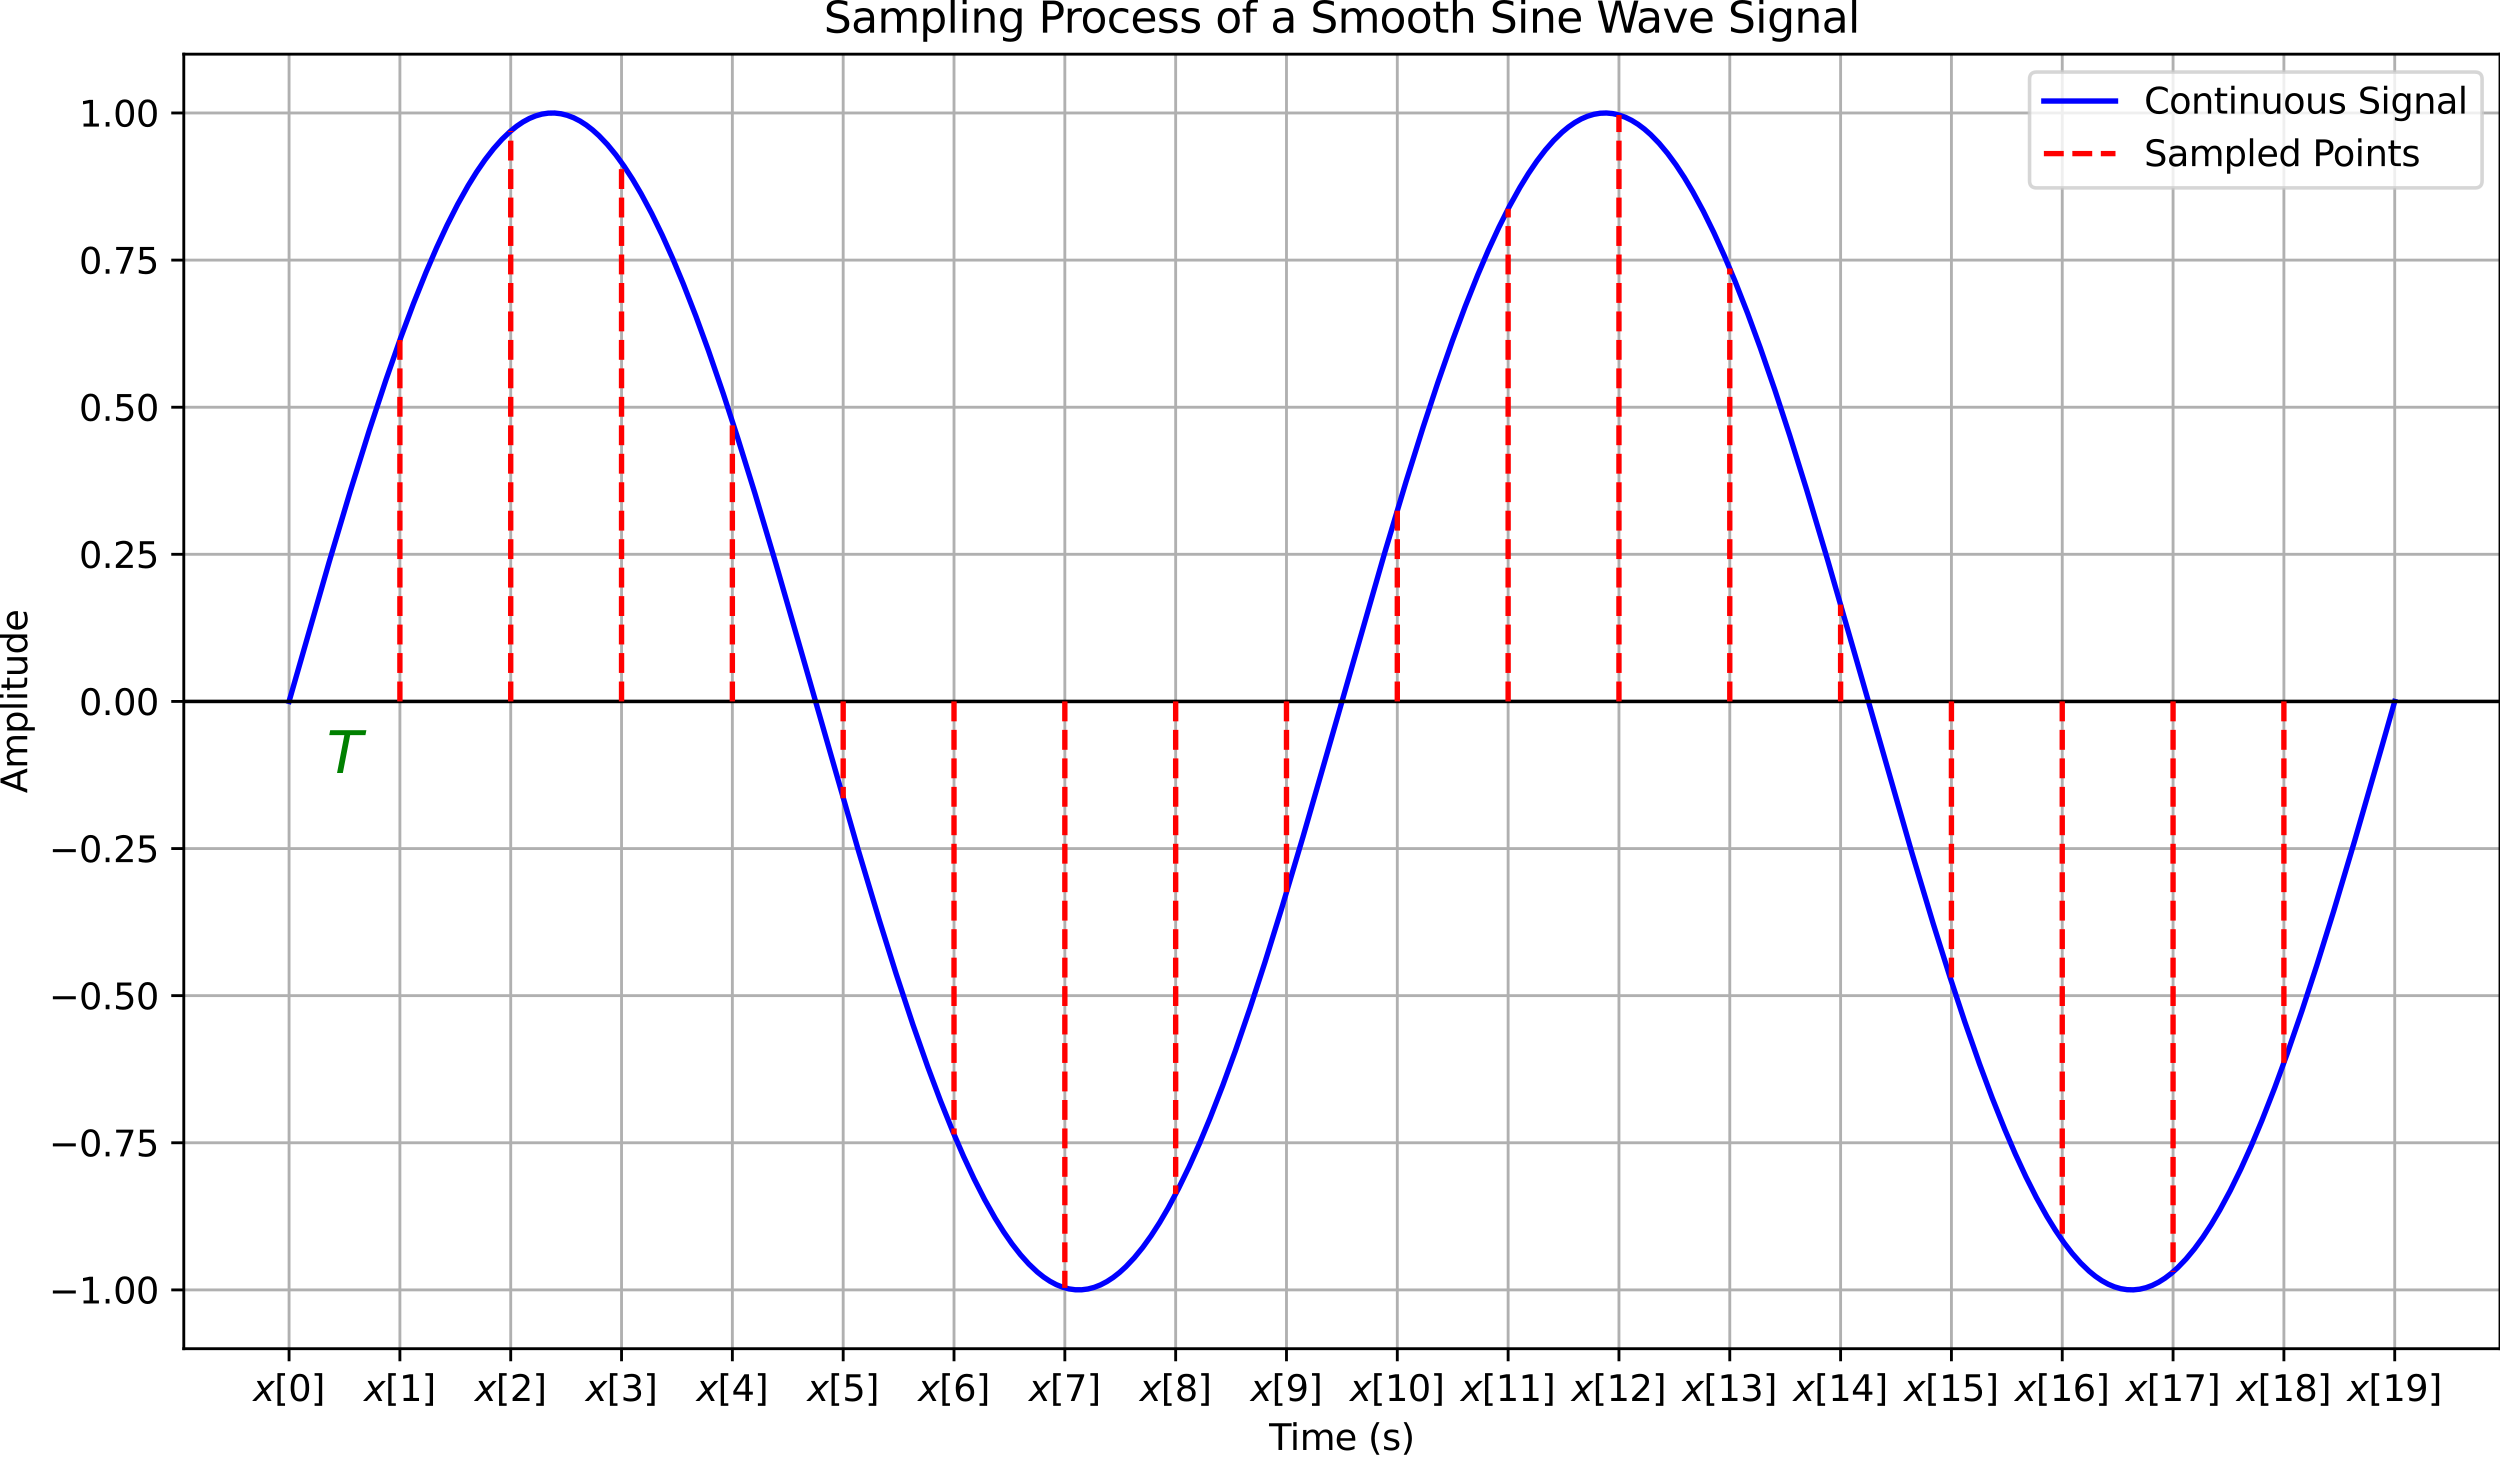 <?xml version="1.0" encoding="utf-8" standalone="no"?>
<!DOCTYPE svg PUBLIC "-//W3C//DTD SVG 1.1//EN"
  "http://www.w3.org/Graphics/SVG/1.1/DTD/svg11.dtd">
<svg xmlns:xlink="http://www.w3.org/1999/xlink" width="698.133pt" height="406.992pt" viewBox="0 0 698.133 406.992" xmlns="http://www.w3.org/2000/svg" version="1.1">
 <defs>
  <style type="text/css">*{stroke-linejoin: round; stroke-linecap: butt}</style>
 </defs>
 <g id="figure_1">
  <g id="patch_1">
   <path d="M 0 406.992 
L 698.133 406.992 
L 698.133 0 
L 0 0 
z
" style="fill: #ffffff"/>
  </g>
  <g id="axes_1">
   <g id="patch_2">
    <path d="M 51.323 376.636 
L 698.133 376.636 
L 698.133 15.118 
L 51.323 15.118 
z
" style="fill: #ffffff"/>
   </g>
   <g id="matplotlib.axis_1">
    <g id="xtick_1">
     <g id="line2d_1">
      <path d="M 80.724 376.636 
L 80.724 15.118 
" clip-path="url(#pa24e058be0)" style="fill: none; stroke: #b0b0b0; stroke-width: 0.8; stroke-linecap: square"/>
     </g>
     <g id="line2d_2">
      <defs>
       <path id="md154606211" d="M 0 0 
L 0 3.5 
" style="stroke: #000000; stroke-width: 0.8"/>
      </defs>
      <g>
       <use xlink:href="#md154606211" x="80.724" y="376.636" style="stroke: #000000; stroke-width: 0.8"/>
      </g>
     </g>
     <g id="text_1">
      <!-- $x[0]$ -->
      <g transform="translate(70.674 391.234) scale(0.1 -0.1)">
       <defs>
        <path id="DejaVuSans-Oblique-78" d="M 3841 3500 
L 2234 1784 
L 3219 0 
L 2559 0 
L 1819 1388 
L 531 0 
L -166 0 
L 1556 1844 
L 641 3500 
L 1300 3500 
L 1972 2234 
L 3144 3500 
L 3841 3500 
z
" transform="scale(0.016)"/>
        <path id="DejaVuSans-5b" d="M 550 4863 
L 1875 4863 
L 1875 4416 
L 1125 4416 
L 1125 -397 
L 1875 -397 
L 1875 -844 
L 550 -844 
L 550 4863 
z
" transform="scale(0.016)"/>
        <path id="DejaVuSans-30" d="M 2034 4250 
Q 1547 4250 1301 3770 
Q 1056 3291 1056 2328 
Q 1056 1369 1301 889 
Q 1547 409 2034 409 
Q 2525 409 2770 889 
Q 3016 1369 3016 2328 
Q 3016 3291 2770 3770 
Q 2525 4250 2034 4250 
z
M 2034 4750 
Q 2819 4750 3233 4129 
Q 3647 3509 3647 2328 
Q 3647 1150 3233 529 
Q 2819 -91 2034 -91 
Q 1250 -91 836 529 
Q 422 1150 422 2328 
Q 422 3509 836 4129 
Q 1250 4750 2034 4750 
z
" transform="scale(0.016)"/>
        <path id="DejaVuSans-5d" d="M 1947 4863 
L 1947 -844 
L 622 -844 
L 622 -397 
L 1369 -397 
L 1369 4416 
L 622 4416 
L 622 4863 
L 1947 4863 
z
" transform="scale(0.016)"/>
       </defs>
       <use xlink:href="#DejaVuSans-Oblique-78" transform="translate(0 0.016)"/>
       <use xlink:href="#DejaVuSans-5b" transform="translate(59.18 0.016)"/>
       <use xlink:href="#DejaVuSans-30" transform="translate(98.193 0.016)"/>
       <use xlink:href="#DejaVuSans-5d" transform="translate(161.816 0.016)"/>
      </g>
     </g>
    </g>
    <g id="xtick_2">
     <g id="line2d_3">
      <path d="M 111.672 376.636 
L 111.672 15.118 
" clip-path="url(#pa24e058be0)" style="fill: none; stroke: #b0b0b0; stroke-width: 0.8; stroke-linecap: square"/>
     </g>
     <g id="line2d_4">
      <g>
       <use xlink:href="#md154606211" x="111.672" y="376.636" style="stroke: #000000; stroke-width: 0.8"/>
      </g>
     </g>
     <g id="text_2">
      <!-- $x[1]$ -->
      <g transform="translate(101.622 391.234) scale(0.1 -0.1)">
       <defs>
        <path id="DejaVuSans-31" d="M 794 531 
L 1825 531 
L 1825 4091 
L 703 3866 
L 703 4441 
L 1819 4666 
L 2450 4666 
L 2450 531 
L 3481 531 
L 3481 0 
L 794 0 
L 794 531 
z
" transform="scale(0.016)"/>
       </defs>
       <use xlink:href="#DejaVuSans-Oblique-78" transform="translate(0 0.016)"/>
       <use xlink:href="#DejaVuSans-5b" transform="translate(59.18 0.016)"/>
       <use xlink:href="#DejaVuSans-31" transform="translate(98.193 0.016)"/>
       <use xlink:href="#DejaVuSans-5d" transform="translate(161.816 0.016)"/>
      </g>
     </g>
    </g>
    <g id="xtick_3">
     <g id="line2d_5">
      <path d="M 142.62 376.636 
L 142.62 15.118 
" clip-path="url(#pa24e058be0)" style="fill: none; stroke: #b0b0b0; stroke-width: 0.8; stroke-linecap: square"/>
     </g>
     <g id="line2d_6">
      <g>
       <use xlink:href="#md154606211" x="142.62" y="376.636" style="stroke: #000000; stroke-width: 0.8"/>
      </g>
     </g>
     <g id="text_3">
      <!-- $x[2]$ -->
      <g transform="translate(132.57 391.234) scale(0.1 -0.1)">
       <defs>
        <path id="DejaVuSans-32" d="M 1228 531 
L 3431 531 
L 3431 0 
L 469 0 
L 469 531 
Q 828 903 1448 1529 
Q 2069 2156 2228 2338 
Q 2531 2678 2651 2914 
Q 2772 3150 2772 3378 
Q 2772 3750 2511 3984 
Q 2250 4219 1831 4219 
Q 1534 4219 1204 4116 
Q 875 4013 500 3803 
L 500 4441 
Q 881 4594 1212 4672 
Q 1544 4750 1819 4750 
Q 2544 4750 2975 4387 
Q 3406 4025 3406 3419 
Q 3406 3131 3298 2873 
Q 3191 2616 2906 2266 
Q 2828 2175 2409 1742 
Q 1991 1309 1228 531 
z
" transform="scale(0.016)"/>
       </defs>
       <use xlink:href="#DejaVuSans-Oblique-78" transform="translate(0 0.016)"/>
       <use xlink:href="#DejaVuSans-5b" transform="translate(59.18 0.016)"/>
       <use xlink:href="#DejaVuSans-32" transform="translate(98.193 0.016)"/>
       <use xlink:href="#DejaVuSans-5d" transform="translate(161.816 0.016)"/>
      </g>
     </g>
    </g>
    <g id="xtick_4">
     <g id="line2d_7">
      <path d="M 173.567 376.636 
L 173.567 15.118 
" clip-path="url(#pa24e058be0)" style="fill: none; stroke: #b0b0b0; stroke-width: 0.8; stroke-linecap: square"/>
     </g>
     <g id="line2d_8">
      <g>
       <use xlink:href="#md154606211" x="173.567" y="376.636" style="stroke: #000000; stroke-width: 0.8"/>
      </g>
     </g>
     <g id="text_4">
      <!-- $x[3]$ -->
      <g transform="translate(163.517 391.234) scale(0.1 -0.1)">
       <defs>
        <path id="DejaVuSans-33" d="M 2597 2516 
Q 3050 2419 3304 2112 
Q 3559 1806 3559 1356 
Q 3559 666 3084 287 
Q 2609 -91 1734 -91 
Q 1441 -91 1130 -33 
Q 819 25 488 141 
L 488 750 
Q 750 597 1062 519 
Q 1375 441 1716 441 
Q 2309 441 2620 675 
Q 2931 909 2931 1356 
Q 2931 1769 2642 2001 
Q 2353 2234 1838 2234 
L 1294 2234 
L 1294 2753 
L 1863 2753 
Q 2328 2753 2575 2939 
Q 2822 3125 2822 3475 
Q 2822 3834 2567 4026 
Q 2313 4219 1838 4219 
Q 1578 4219 1281 4162 
Q 984 4106 628 3988 
L 628 4550 
Q 988 4650 1302 4700 
Q 1616 4750 1894 4750 
Q 2613 4750 3031 4423 
Q 3450 4097 3450 3541 
Q 3450 3153 3228 2886 
Q 3006 2619 2597 2516 
z
" transform="scale(0.016)"/>
       </defs>
       <use xlink:href="#DejaVuSans-Oblique-78" transform="translate(0 0.016)"/>
       <use xlink:href="#DejaVuSans-5b" transform="translate(59.18 0.016)"/>
       <use xlink:href="#DejaVuSans-33" transform="translate(98.193 0.016)"/>
       <use xlink:href="#DejaVuSans-5d" transform="translate(161.816 0.016)"/>
      </g>
     </g>
    </g>
    <g id="xtick_5">
     <g id="line2d_9">
      <path d="M 204.515 376.636 
L 204.515 15.118 
" clip-path="url(#pa24e058be0)" style="fill: none; stroke: #b0b0b0; stroke-width: 0.8; stroke-linecap: square"/>
     </g>
     <g id="line2d_10">
      <g>
       <use xlink:href="#md154606211" x="204.515" y="376.636" style="stroke: #000000; stroke-width: 0.8"/>
      </g>
     </g>
     <g id="text_5">
      <!-- $x[4]$ -->
      <g transform="translate(194.465 391.234) scale(0.1 -0.1)">
       <defs>
        <path id="DejaVuSans-34" d="M 2419 4116 
L 825 1625 
L 2419 1625 
L 2419 4116 
z
M 2253 4666 
L 3047 4666 
L 3047 1625 
L 3713 1625 
L 3713 1100 
L 3047 1100 
L 3047 0 
L 2419 0 
L 2419 1100 
L 313 1100 
L 313 1709 
L 2253 4666 
z
" transform="scale(0.016)"/>
       </defs>
       <use xlink:href="#DejaVuSans-Oblique-78" transform="translate(0 0.016)"/>
       <use xlink:href="#DejaVuSans-5b" transform="translate(59.18 0.016)"/>
       <use xlink:href="#DejaVuSans-34" transform="translate(98.193 0.016)"/>
       <use xlink:href="#DejaVuSans-5d" transform="translate(161.816 0.016)"/>
      </g>
     </g>
    </g>
    <g id="xtick_6">
     <g id="line2d_11">
      <path d="M 235.463 376.636 
L 235.463 15.118 
" clip-path="url(#pa24e058be0)" style="fill: none; stroke: #b0b0b0; stroke-width: 0.8; stroke-linecap: square"/>
     </g>
     <g id="line2d_12">
      <g>
       <use xlink:href="#md154606211" x="235.463" y="376.636" style="stroke: #000000; stroke-width: 0.8"/>
      </g>
     </g>
     <g id="text_6">
      <!-- $x[5]$ -->
      <g transform="translate(225.413 391.234) scale(0.1 -0.1)">
       <defs>
        <path id="DejaVuSans-35" d="M 691 4666 
L 3169 4666 
L 3169 4134 
L 1269 4134 
L 1269 2991 
Q 1406 3038 1543 3061 
Q 1681 3084 1819 3084 
Q 2600 3084 3056 2656 
Q 3513 2228 3513 1497 
Q 3513 744 3044 326 
Q 2575 -91 1722 -91 
Q 1428 -91 1123 -41 
Q 819 9 494 109 
L 494 744 
Q 775 591 1075 516 
Q 1375 441 1709 441 
Q 2250 441 2565 725 
Q 2881 1009 2881 1497 
Q 2881 1984 2565 2268 
Q 2250 2553 1709 2553 
Q 1456 2553 1204 2497 
Q 953 2441 691 2322 
L 691 4666 
z
" transform="scale(0.016)"/>
       </defs>
       <use xlink:href="#DejaVuSans-Oblique-78" transform="translate(0 0.016)"/>
       <use xlink:href="#DejaVuSans-5b" transform="translate(59.18 0.016)"/>
       <use xlink:href="#DejaVuSans-35" transform="translate(98.193 0.016)"/>
       <use xlink:href="#DejaVuSans-5d" transform="translate(161.816 0.016)"/>
      </g>
     </g>
    </g>
    <g id="xtick_7">
     <g id="line2d_13">
      <path d="M 266.411 376.636 
L 266.411 15.118 
" clip-path="url(#pa24e058be0)" style="fill: none; stroke: #b0b0b0; stroke-width: 0.8; stroke-linecap: square"/>
     </g>
     <g id="line2d_14">
      <g>
       <use xlink:href="#md154606211" x="266.411" y="376.636" style="stroke: #000000; stroke-width: 0.8"/>
      </g>
     </g>
     <g id="text_7">
      <!-- $x[6]$ -->
      <g transform="translate(256.361 391.234) scale(0.1 -0.1)">
       <defs>
        <path id="DejaVuSans-36" d="M 2113 2584 
Q 1688 2584 1439 2293 
Q 1191 2003 1191 1497 
Q 1191 994 1439 701 
Q 1688 409 2113 409 
Q 2538 409 2786 701 
Q 3034 994 3034 1497 
Q 3034 2003 2786 2293 
Q 2538 2584 2113 2584 
z
M 3366 4563 
L 3366 3988 
Q 3128 4100 2886 4159 
Q 2644 4219 2406 4219 
Q 1781 4219 1451 3797 
Q 1122 3375 1075 2522 
Q 1259 2794 1537 2939 
Q 1816 3084 2150 3084 
Q 2853 3084 3261 2657 
Q 3669 2231 3669 1497 
Q 3669 778 3244 343 
Q 2819 -91 2113 -91 
Q 1303 -91 875 529 
Q 447 1150 447 2328 
Q 447 3434 972 4092 
Q 1497 4750 2381 4750 
Q 2619 4750 2861 4703 
Q 3103 4656 3366 4563 
z
" transform="scale(0.016)"/>
       </defs>
       <use xlink:href="#DejaVuSans-Oblique-78" transform="translate(0 0.016)"/>
       <use xlink:href="#DejaVuSans-5b" transform="translate(59.18 0.016)"/>
       <use xlink:href="#DejaVuSans-36" transform="translate(98.193 0.016)"/>
       <use xlink:href="#DejaVuSans-5d" transform="translate(161.816 0.016)"/>
      </g>
     </g>
    </g>
    <g id="xtick_8">
     <g id="line2d_15">
      <path d="M 297.359 376.636 
L 297.359 15.118 
" clip-path="url(#pa24e058be0)" style="fill: none; stroke: #b0b0b0; stroke-width: 0.8; stroke-linecap: square"/>
     </g>
     <g id="line2d_16">
      <g>
       <use xlink:href="#md154606211" x="297.359" y="376.636" style="stroke: #000000; stroke-width: 0.8"/>
      </g>
     </g>
     <g id="text_8">
      <!-- $x[7]$ -->
      <g transform="translate(287.309 391.234) scale(0.1 -0.1)">
       <defs>
        <path id="DejaVuSans-37" d="M 525 4666 
L 3525 4666 
L 3525 4397 
L 1831 0 
L 1172 0 
L 2766 4134 
L 525 4134 
L 525 4666 
z
" transform="scale(0.016)"/>
       </defs>
       <use xlink:href="#DejaVuSans-Oblique-78" transform="translate(0 0.016)"/>
       <use xlink:href="#DejaVuSans-5b" transform="translate(59.18 0.016)"/>
       <use xlink:href="#DejaVuSans-37" transform="translate(98.193 0.016)"/>
       <use xlink:href="#DejaVuSans-5d" transform="translate(161.816 0.016)"/>
      </g>
     </g>
    </g>
    <g id="xtick_9">
     <g id="line2d_17">
      <path d="M 328.307 376.636 
L 328.307 15.118 
" clip-path="url(#pa24e058be0)" style="fill: none; stroke: #b0b0b0; stroke-width: 0.8; stroke-linecap: square"/>
     </g>
     <g id="line2d_18">
      <g>
       <use xlink:href="#md154606211" x="328.307" y="376.636" style="stroke: #000000; stroke-width: 0.8"/>
      </g>
     </g>
     <g id="text_9">
      <!-- $x[8]$ -->
      <g transform="translate(318.257 391.234) scale(0.1 -0.1)">
       <defs>
        <path id="DejaVuSans-38" d="M 2034 2216 
Q 1584 2216 1326 1975 
Q 1069 1734 1069 1313 
Q 1069 891 1326 650 
Q 1584 409 2034 409 
Q 2484 409 2743 651 
Q 3003 894 3003 1313 
Q 3003 1734 2745 1975 
Q 2488 2216 2034 2216 
z
M 1403 2484 
Q 997 2584 770 2862 
Q 544 3141 544 3541 
Q 544 4100 942 4425 
Q 1341 4750 2034 4750 
Q 2731 4750 3128 4425 
Q 3525 4100 3525 3541 
Q 3525 3141 3298 2862 
Q 3072 2584 2669 2484 
Q 3125 2378 3379 2068 
Q 3634 1759 3634 1313 
Q 3634 634 3220 271 
Q 2806 -91 2034 -91 
Q 1263 -91 848 271 
Q 434 634 434 1313 
Q 434 1759 690 2068 
Q 947 2378 1403 2484 
z
M 1172 3481 
Q 1172 3119 1398 2916 
Q 1625 2713 2034 2713 
Q 2441 2713 2670 2916 
Q 2900 3119 2900 3481 
Q 2900 3844 2670 4047 
Q 2441 4250 2034 4250 
Q 1625 4250 1398 4047 
Q 1172 3844 1172 3481 
z
" transform="scale(0.016)"/>
       </defs>
       <use xlink:href="#DejaVuSans-Oblique-78" transform="translate(0 0.016)"/>
       <use xlink:href="#DejaVuSans-5b" transform="translate(59.18 0.016)"/>
       <use xlink:href="#DejaVuSans-38" transform="translate(98.193 0.016)"/>
       <use xlink:href="#DejaVuSans-5d" transform="translate(161.816 0.016)"/>
      </g>
     </g>
    </g>
    <g id="xtick_10">
     <g id="line2d_19">
      <path d="M 359.255 376.636 
L 359.255 15.118 
" clip-path="url(#pa24e058be0)" style="fill: none; stroke: #b0b0b0; stroke-width: 0.8; stroke-linecap: square"/>
     </g>
     <g id="line2d_20">
      <g>
       <use xlink:href="#md154606211" x="359.255" y="376.636" style="stroke: #000000; stroke-width: 0.8"/>
      </g>
     </g>
     <g id="text_10">
      <!-- $x[9]$ -->
      <g transform="translate(349.205 391.234) scale(0.1 -0.1)">
       <defs>
        <path id="DejaVuSans-39" d="M 703 97 
L 703 672 
Q 941 559 1184 500 
Q 1428 441 1663 441 
Q 2288 441 2617 861 
Q 2947 1281 2994 2138 
Q 2813 1869 2534 1725 
Q 2256 1581 1919 1581 
Q 1219 1581 811 2004 
Q 403 2428 403 3163 
Q 403 3881 828 4315 
Q 1253 4750 1959 4750 
Q 2769 4750 3195 4129 
Q 3622 3509 3622 2328 
Q 3622 1225 3098 567 
Q 2575 -91 1691 -91 
Q 1453 -91 1209 -44 
Q 966 3 703 97 
z
M 1959 2075 
Q 2384 2075 2632 2365 
Q 2881 2656 2881 3163 
Q 2881 3666 2632 3958 
Q 2384 4250 1959 4250 
Q 1534 4250 1286 3958 
Q 1038 3666 1038 3163 
Q 1038 2656 1286 2365 
Q 1534 2075 1959 2075 
z
" transform="scale(0.016)"/>
       </defs>
       <use xlink:href="#DejaVuSans-Oblique-78" transform="translate(0 0.016)"/>
       <use xlink:href="#DejaVuSans-5b" transform="translate(59.18 0.016)"/>
       <use xlink:href="#DejaVuSans-39" transform="translate(98.193 0.016)"/>
       <use xlink:href="#DejaVuSans-5d" transform="translate(161.816 0.016)"/>
      </g>
     </g>
    </g>
    <g id="xtick_11">
     <g id="line2d_21">
      <path d="M 390.202 376.636 
L 390.202 15.118 
" clip-path="url(#pa24e058be0)" style="fill: none; stroke: #b0b0b0; stroke-width: 0.8; stroke-linecap: square"/>
     </g>
     <g id="line2d_22">
      <g>
       <use xlink:href="#md154606211" x="390.202" y="376.636" style="stroke: #000000; stroke-width: 0.8"/>
      </g>
     </g>
     <g id="text_11">
      <!-- $x[10]$ -->
      <g transform="translate(376.952 391.234) scale(0.1 -0.1)">
       <use xlink:href="#DejaVuSans-Oblique-78" transform="translate(0 0.016)"/>
       <use xlink:href="#DejaVuSans-5b" transform="translate(59.18 0.016)"/>
       <use xlink:href="#DejaVuSans-31" transform="translate(98.193 0.016)"/>
       <use xlink:href="#DejaVuSans-30" transform="translate(161.816 0.016)"/>
       <use xlink:href="#DejaVuSans-5d" transform="translate(225.439 0.016)"/>
      </g>
     </g>
    </g>
    <g id="xtick_12">
     <g id="line2d_23">
      <path d="M 421.15 376.636 
L 421.15 15.118 
" clip-path="url(#pa24e058be0)" style="fill: none; stroke: #b0b0b0; stroke-width: 0.8; stroke-linecap: square"/>
     </g>
     <g id="line2d_24">
      <g>
       <use xlink:href="#md154606211" x="421.15" y="376.636" style="stroke: #000000; stroke-width: 0.8"/>
      </g>
     </g>
     <g id="text_12">
      <!-- $x[11]$ -->
      <g transform="translate(407.9 391.234) scale(0.1 -0.1)">
       <use xlink:href="#DejaVuSans-Oblique-78" transform="translate(0 0.016)"/>
       <use xlink:href="#DejaVuSans-5b" transform="translate(59.18 0.016)"/>
       <use xlink:href="#DejaVuSans-31" transform="translate(98.193 0.016)"/>
       <use xlink:href="#DejaVuSans-31" transform="translate(161.816 0.016)"/>
       <use xlink:href="#DejaVuSans-5d" transform="translate(225.439 0.016)"/>
      </g>
     </g>
    </g>
    <g id="xtick_13">
     <g id="line2d_25">
      <path d="M 452.098 376.636 
L 452.098 15.118 
" clip-path="url(#pa24e058be0)" style="fill: none; stroke: #b0b0b0; stroke-width: 0.8; stroke-linecap: square"/>
     </g>
     <g id="line2d_26">
      <g>
       <use xlink:href="#md154606211" x="452.098" y="376.636" style="stroke: #000000; stroke-width: 0.8"/>
      </g>
     </g>
     <g id="text_13">
      <!-- $x[12]$ -->
      <g transform="translate(438.848 391.234) scale(0.1 -0.1)">
       <use xlink:href="#DejaVuSans-Oblique-78" transform="translate(0 0.016)"/>
       <use xlink:href="#DejaVuSans-5b" transform="translate(59.18 0.016)"/>
       <use xlink:href="#DejaVuSans-31" transform="translate(98.193 0.016)"/>
       <use xlink:href="#DejaVuSans-32" transform="translate(161.816 0.016)"/>
       <use xlink:href="#DejaVuSans-5d" transform="translate(225.439 0.016)"/>
      </g>
     </g>
    </g>
    <g id="xtick_14">
     <g id="line2d_27">
      <path d="M 483.046 376.636 
L 483.046 15.118 
" clip-path="url(#pa24e058be0)" style="fill: none; stroke: #b0b0b0; stroke-width: 0.8; stroke-linecap: square"/>
     </g>
     <g id="line2d_28">
      <g>
       <use xlink:href="#md154606211" x="483.046" y="376.636" style="stroke: #000000; stroke-width: 0.8"/>
      </g>
     </g>
     <g id="text_14">
      <!-- $x[13]$ -->
      <g transform="translate(469.796 391.234) scale(0.1 -0.1)">
       <use xlink:href="#DejaVuSans-Oblique-78" transform="translate(0 0.016)"/>
       <use xlink:href="#DejaVuSans-5b" transform="translate(59.18 0.016)"/>
       <use xlink:href="#DejaVuSans-31" transform="translate(98.193 0.016)"/>
       <use xlink:href="#DejaVuSans-33" transform="translate(161.816 0.016)"/>
       <use xlink:href="#DejaVuSans-5d" transform="translate(225.439 0.016)"/>
      </g>
     </g>
    </g>
    <g id="xtick_15">
     <g id="line2d_29">
      <path d="M 513.994 376.636 
L 513.994 15.118 
" clip-path="url(#pa24e058be0)" style="fill: none; stroke: #b0b0b0; stroke-width: 0.8; stroke-linecap: square"/>
     </g>
     <g id="line2d_30">
      <g>
       <use xlink:href="#md154606211" x="513.994" y="376.636" style="stroke: #000000; stroke-width: 0.8"/>
      </g>
     </g>
     <g id="text_15">
      <!-- $x[14]$ -->
      <g transform="translate(500.744 391.234) scale(0.1 -0.1)">
       <use xlink:href="#DejaVuSans-Oblique-78" transform="translate(0 0.016)"/>
       <use xlink:href="#DejaVuSans-5b" transform="translate(59.18 0.016)"/>
       <use xlink:href="#DejaVuSans-31" transform="translate(98.193 0.016)"/>
       <use xlink:href="#DejaVuSans-34" transform="translate(161.816 0.016)"/>
       <use xlink:href="#DejaVuSans-5d" transform="translate(225.439 0.016)"/>
      </g>
     </g>
    </g>
    <g id="xtick_16">
     <g id="line2d_31">
      <path d="M 544.942 376.636 
L 544.942 15.118 
" clip-path="url(#pa24e058be0)" style="fill: none; stroke: #b0b0b0; stroke-width: 0.8; stroke-linecap: square"/>
     </g>
     <g id="line2d_32">
      <g>
       <use xlink:href="#md154606211" x="544.942" y="376.636" style="stroke: #000000; stroke-width: 0.8"/>
      </g>
     </g>
     <g id="text_16">
      <!-- $x[15]$ -->
      <g transform="translate(531.692 391.234) scale(0.1 -0.1)">
       <use xlink:href="#DejaVuSans-Oblique-78" transform="translate(0 0.016)"/>
       <use xlink:href="#DejaVuSans-5b" transform="translate(59.18 0.016)"/>
       <use xlink:href="#DejaVuSans-31" transform="translate(98.193 0.016)"/>
       <use xlink:href="#DejaVuSans-35" transform="translate(161.816 0.016)"/>
       <use xlink:href="#DejaVuSans-5d" transform="translate(225.439 0.016)"/>
      </g>
     </g>
    </g>
    <g id="xtick_17">
     <g id="line2d_33">
      <path d="M 575.889 376.636 
L 575.889 15.118 
" clip-path="url(#pa24e058be0)" style="fill: none; stroke: #b0b0b0; stroke-width: 0.8; stroke-linecap: square"/>
     </g>
     <g id="line2d_34">
      <g>
       <use xlink:href="#md154606211" x="575.889" y="376.636" style="stroke: #000000; stroke-width: 0.8"/>
      </g>
     </g>
     <g id="text_17">
      <!-- $x[16]$ -->
      <g transform="translate(562.639 391.234) scale(0.1 -0.1)">
       <use xlink:href="#DejaVuSans-Oblique-78" transform="translate(0 0.016)"/>
       <use xlink:href="#DejaVuSans-5b" transform="translate(59.18 0.016)"/>
       <use xlink:href="#DejaVuSans-31" transform="translate(98.193 0.016)"/>
       <use xlink:href="#DejaVuSans-36" transform="translate(161.816 0.016)"/>
       <use xlink:href="#DejaVuSans-5d" transform="translate(225.439 0.016)"/>
      </g>
     </g>
    </g>
    <g id="xtick_18">
     <g id="line2d_35">
      <path d="M 606.837 376.636 
L 606.837 15.118 
" clip-path="url(#pa24e058be0)" style="fill: none; stroke: #b0b0b0; stroke-width: 0.8; stroke-linecap: square"/>
     </g>
     <g id="line2d_36">
      <g>
       <use xlink:href="#md154606211" x="606.837" y="376.636" style="stroke: #000000; stroke-width: 0.8"/>
      </g>
     </g>
     <g id="text_18">
      <!-- $x[17]$ -->
      <g transform="translate(593.587 391.234) scale(0.1 -0.1)">
       <use xlink:href="#DejaVuSans-Oblique-78" transform="translate(0 0.016)"/>
       <use xlink:href="#DejaVuSans-5b" transform="translate(59.18 0.016)"/>
       <use xlink:href="#DejaVuSans-31" transform="translate(98.193 0.016)"/>
       <use xlink:href="#DejaVuSans-37" transform="translate(161.816 0.016)"/>
       <use xlink:href="#DejaVuSans-5d" transform="translate(225.439 0.016)"/>
      </g>
     </g>
    </g>
    <g id="xtick_19">
     <g id="line2d_37">
      <path d="M 637.785 376.636 
L 637.785 15.118 
" clip-path="url(#pa24e058be0)" style="fill: none; stroke: #b0b0b0; stroke-width: 0.8; stroke-linecap: square"/>
     </g>
     <g id="line2d_38">
      <g>
       <use xlink:href="#md154606211" x="637.785" y="376.636" style="stroke: #000000; stroke-width: 0.8"/>
      </g>
     </g>
     <g id="text_19">
      <!-- $x[18]$ -->
      <g transform="translate(624.535 391.234) scale(0.1 -0.1)">
       <use xlink:href="#DejaVuSans-Oblique-78" transform="translate(0 0.016)"/>
       <use xlink:href="#DejaVuSans-5b" transform="translate(59.18 0.016)"/>
       <use xlink:href="#DejaVuSans-31" transform="translate(98.193 0.016)"/>
       <use xlink:href="#DejaVuSans-38" transform="translate(161.816 0.016)"/>
       <use xlink:href="#DejaVuSans-5d" transform="translate(225.439 0.016)"/>
      </g>
     </g>
    </g>
    <g id="xtick_20">
     <g id="line2d_39">
      <path d="M 668.733 376.636 
L 668.733 15.118 
" clip-path="url(#pa24e058be0)" style="fill: none; stroke: #b0b0b0; stroke-width: 0.8; stroke-linecap: square"/>
     </g>
     <g id="line2d_40">
      <g>
       <use xlink:href="#md154606211" x="668.733" y="376.636" style="stroke: #000000; stroke-width: 0.8"/>
      </g>
     </g>
     <g id="text_20">
      <!-- $x[19]$ -->
      <g transform="translate(655.483 391.234) scale(0.1 -0.1)">
       <use xlink:href="#DejaVuSans-Oblique-78" transform="translate(0 0.016)"/>
       <use xlink:href="#DejaVuSans-5b" transform="translate(59.18 0.016)"/>
       <use xlink:href="#DejaVuSans-31" transform="translate(98.193 0.016)"/>
       <use xlink:href="#DejaVuSans-39" transform="translate(161.816 0.016)"/>
       <use xlink:href="#DejaVuSans-5d" transform="translate(225.439 0.016)"/>
      </g>
     </g>
    </g>
    <g id="text_21">
     <!-- Time (s) -->
     <g transform="translate(354.4 404.912) scale(0.1 -0.1)">
      <defs>
       <path id="DejaVuSans-54" d="M -19 4666 
L 3928 4666 
L 3928 4134 
L 2272 4134 
L 2272 0 
L 1638 0 
L 1638 4134 
L -19 4134 
L -19 4666 
z
" transform="scale(0.016)"/>
       <path id="DejaVuSans-69" d="M 603 3500 
L 1178 3500 
L 1178 0 
L 603 0 
L 603 3500 
z
M 603 4863 
L 1178 4863 
L 1178 4134 
L 603 4134 
L 603 4863 
z
" transform="scale(0.016)"/>
       <path id="DejaVuSans-6d" d="M 3328 2828 
Q 3544 3216 3844 3400 
Q 4144 3584 4550 3584 
Q 5097 3584 5394 3201 
Q 5691 2819 5691 2113 
L 5691 0 
L 5113 0 
L 5113 2094 
Q 5113 2597 4934 2840 
Q 4756 3084 4391 3084 
Q 3944 3084 3684 2787 
Q 3425 2491 3425 1978 
L 3425 0 
L 2847 0 
L 2847 2094 
Q 2847 2600 2669 2842 
Q 2491 3084 2119 3084 
Q 1678 3084 1418 2786 
Q 1159 2488 1159 1978 
L 1159 0 
L 581 0 
L 581 3500 
L 1159 3500 
L 1159 2956 
Q 1356 3278 1631 3431 
Q 1906 3584 2284 3584 
Q 2666 3584 2933 3390 
Q 3200 3197 3328 2828 
z
" transform="scale(0.016)"/>
       <path id="DejaVuSans-65" d="M 3597 1894 
L 3597 1613 
L 953 1613 
Q 991 1019 1311 708 
Q 1631 397 2203 397 
Q 2534 397 2845 478 
Q 3156 559 3463 722 
L 3463 178 
Q 3153 47 2828 -22 
Q 2503 -91 2169 -91 
Q 1331 -91 842 396 
Q 353 884 353 1716 
Q 353 2575 817 3079 
Q 1281 3584 2069 3584 
Q 2775 3584 3186 3129 
Q 3597 2675 3597 1894 
z
M 3022 2063 
Q 3016 2534 2758 2815 
Q 2500 3097 2075 3097 
Q 1594 3097 1305 2825 
Q 1016 2553 972 2059 
L 3022 2063 
z
" transform="scale(0.016)"/>
       <path id="DejaVuSans-20" transform="scale(0.016)"/>
       <path id="DejaVuSans-28" d="M 1984 4856 
Q 1566 4138 1362 3434 
Q 1159 2731 1159 2009 
Q 1159 1288 1364 580 
Q 1569 -128 1984 -844 
L 1484 -844 
Q 1016 -109 783 600 
Q 550 1309 550 2009 
Q 550 2706 781 3412 
Q 1013 4119 1484 4856 
L 1984 4856 
z
" transform="scale(0.016)"/>
       <path id="DejaVuSans-73" d="M 2834 3397 
L 2834 2853 
Q 2591 2978 2328 3040 
Q 2066 3103 1784 3103 
Q 1356 3103 1142 2972 
Q 928 2841 928 2578 
Q 928 2378 1081 2264 
Q 1234 2150 1697 2047 
L 1894 2003 
Q 2506 1872 2764 1633 
Q 3022 1394 3022 966 
Q 3022 478 2636 193 
Q 2250 -91 1575 -91 
Q 1294 -91 989 -36 
Q 684 19 347 128 
L 347 722 
Q 666 556 975 473 
Q 1284 391 1588 391 
Q 1994 391 2212 530 
Q 2431 669 2431 922 
Q 2431 1156 2273 1281 
Q 2116 1406 1581 1522 
L 1381 1569 
Q 847 1681 609 1914 
Q 372 2147 372 2553 
Q 372 3047 722 3315 
Q 1072 3584 1716 3584 
Q 2034 3584 2315 3537 
Q 2597 3491 2834 3397 
z
" transform="scale(0.016)"/>
       <path id="DejaVuSans-29" d="M 513 4856 
L 1013 4856 
Q 1481 4119 1714 3412 
Q 1947 2706 1947 2009 
Q 1947 1309 1714 600 
Q 1481 -109 1013 -844 
L 513 -844 
Q 928 -128 1133 580 
Q 1338 1288 1338 2009 
Q 1338 2731 1133 3434 
Q 928 4138 513 4856 
z
" transform="scale(0.016)"/>
      </defs>
      <use xlink:href="#DejaVuSans-54"/>
      <use xlink:href="#DejaVuSans-69" x="57.959"/>
      <use xlink:href="#DejaVuSans-6d" x="85.742"/>
      <use xlink:href="#DejaVuSans-65" x="183.154"/>
      <use xlink:href="#DejaVuSans-20" x="244.678"/>
      <use xlink:href="#DejaVuSans-28" x="276.465"/>
      <use xlink:href="#DejaVuSans-73" x="315.479"/>
      <use xlink:href="#DejaVuSans-29" x="367.578"/>
     </g>
    </g>
   </g>
   <g id="matplotlib.axis_2">
    <g id="ytick_1">
     <g id="line2d_41">
      <path d="M 51.323 360.203 
L 698.133 360.203 
" clip-path="url(#pa24e058be0)" style="fill: none; stroke: #b0b0b0; stroke-width: 0.8; stroke-linecap: square"/>
     </g>
     <g id="line2d_42">
      <defs>
       <path id="m8a2408a86d" d="M 0 0 
L -3.5 0 
" style="stroke: #000000; stroke-width: 0.8"/>
      </defs>
      <g>
       <use xlink:href="#m8a2408a86d" x="51.323" y="360.203" style="stroke: #000000; stroke-width: 0.8"/>
      </g>
     </g>
     <g id="text_22">
      <!-- −1.00 -->
      <g transform="translate(13.678 364.002) scale(0.1 -0.1)">
       <defs>
        <path id="DejaVuSans-2212" d="M 678 2272 
L 4684 2272 
L 4684 1741 
L 678 1741 
L 678 2272 
z
" transform="scale(0.016)"/>
        <path id="DejaVuSans-2e" d="M 684 794 
L 1344 794 
L 1344 0 
L 684 0 
L 684 794 
z
" transform="scale(0.016)"/>
       </defs>
       <use xlink:href="#DejaVuSans-2212"/>
       <use xlink:href="#DejaVuSans-31" x="83.789"/>
       <use xlink:href="#DejaVuSans-2e" x="147.412"/>
       <use xlink:href="#DejaVuSans-30" x="179.199"/>
       <use xlink:href="#DejaVuSans-30" x="242.822"/>
      </g>
     </g>
    </g>
    <g id="ytick_2">
     <g id="line2d_43">
      <path d="M 51.323 319.122 
L 698.133 319.122 
" clip-path="url(#pa24e058be0)" style="fill: none; stroke: #b0b0b0; stroke-width: 0.8; stroke-linecap: square"/>
     </g>
     <g id="line2d_44">
      <g>
       <use xlink:href="#m8a2408a86d" x="51.323" y="319.122" style="stroke: #000000; stroke-width: 0.8"/>
      </g>
     </g>
     <g id="text_23">
      <!-- −0.75 -->
      <g transform="translate(13.678 322.921) scale(0.1 -0.1)">
       <use xlink:href="#DejaVuSans-2212"/>
       <use xlink:href="#DejaVuSans-30" x="83.789"/>
       <use xlink:href="#DejaVuSans-2e" x="147.412"/>
       <use xlink:href="#DejaVuSans-37" x="179.199"/>
       <use xlink:href="#DejaVuSans-35" x="242.822"/>
      </g>
     </g>
    </g>
    <g id="ytick_3">
     <g id="line2d_45">
      <path d="M 51.323 278.04 
L 698.133 278.04 
" clip-path="url(#pa24e058be0)" style="fill: none; stroke: #b0b0b0; stroke-width: 0.8; stroke-linecap: square"/>
     </g>
     <g id="line2d_46">
      <g>
       <use xlink:href="#m8a2408a86d" x="51.323" y="278.04" style="stroke: #000000; stroke-width: 0.8"/>
      </g>
     </g>
     <g id="text_24">
      <!-- −0.50 -->
      <g transform="translate(13.678 281.839) scale(0.1 -0.1)">
       <use xlink:href="#DejaVuSans-2212"/>
       <use xlink:href="#DejaVuSans-30" x="83.789"/>
       <use xlink:href="#DejaVuSans-2e" x="147.412"/>
       <use xlink:href="#DejaVuSans-35" x="179.199"/>
       <use xlink:href="#DejaVuSans-30" x="242.822"/>
      </g>
     </g>
    </g>
    <g id="ytick_4">
     <g id="line2d_47">
      <path d="M 51.323 236.958 
L 698.133 236.958 
" clip-path="url(#pa24e058be0)" style="fill: none; stroke: #b0b0b0; stroke-width: 0.8; stroke-linecap: square"/>
     </g>
     <g id="line2d_48">
      <g>
       <use xlink:href="#m8a2408a86d" x="51.323" y="236.958" style="stroke: #000000; stroke-width: 0.8"/>
      </g>
     </g>
     <g id="text_25">
      <!-- −0.25 -->
      <g transform="translate(13.678 240.758) scale(0.1 -0.1)">
       <use xlink:href="#DejaVuSans-2212"/>
       <use xlink:href="#DejaVuSans-30" x="83.789"/>
       <use xlink:href="#DejaVuSans-2e" x="147.412"/>
       <use xlink:href="#DejaVuSans-32" x="179.199"/>
       <use xlink:href="#DejaVuSans-35" x="242.822"/>
      </g>
     </g>
    </g>
    <g id="ytick_5">
     <g id="line2d_49">
      <path d="M 51.323 195.877 
L 698.133 195.877 
" clip-path="url(#pa24e058be0)" style="fill: none; stroke: #b0b0b0; stroke-width: 0.8; stroke-linecap: square"/>
     </g>
     <g id="line2d_50">
      <g>
       <use xlink:href="#m8a2408a86d" x="51.323" y="195.877" style="stroke: #000000; stroke-width: 0.8"/>
      </g>
     </g>
     <g id="text_26">
      <!-- 0.00 -->
      <g transform="translate(22.058 199.676) scale(0.1 -0.1)">
       <use xlink:href="#DejaVuSans-30"/>
       <use xlink:href="#DejaVuSans-2e" x="63.623"/>
       <use xlink:href="#DejaVuSans-30" x="95.41"/>
       <use xlink:href="#DejaVuSans-30" x="159.033"/>
      </g>
     </g>
    </g>
    <g id="ytick_6">
     <g id="line2d_51">
      <path d="M 51.323 154.795 
L 698.133 154.795 
" clip-path="url(#pa24e058be0)" style="fill: none; stroke: #b0b0b0; stroke-width: 0.8; stroke-linecap: square"/>
     </g>
     <g id="line2d_52">
      <g>
       <use xlink:href="#m8a2408a86d" x="51.323" y="154.795" style="stroke: #000000; stroke-width: 0.8"/>
      </g>
     </g>
     <g id="text_27">
      <!-- 0.25 -->
      <g transform="translate(22.058 158.595) scale(0.1 -0.1)">
       <use xlink:href="#DejaVuSans-30"/>
       <use xlink:href="#DejaVuSans-2e" x="63.623"/>
       <use xlink:href="#DejaVuSans-32" x="95.41"/>
       <use xlink:href="#DejaVuSans-35" x="159.033"/>
      </g>
     </g>
    </g>
    <g id="ytick_7">
     <g id="line2d_53">
      <path d="M 51.323 113.714 
L 698.133 113.714 
" clip-path="url(#pa24e058be0)" style="fill: none; stroke: #b0b0b0; stroke-width: 0.8; stroke-linecap: square"/>
     </g>
     <g id="line2d_54">
      <g>
       <use xlink:href="#m8a2408a86d" x="51.323" y="113.714" style="stroke: #000000; stroke-width: 0.8"/>
      </g>
     </g>
     <g id="text_28">
      <!-- 0.50 -->
      <g transform="translate(22.058 117.513) scale(0.1 -0.1)">
       <use xlink:href="#DejaVuSans-30"/>
       <use xlink:href="#DejaVuSans-2e" x="63.623"/>
       <use xlink:href="#DejaVuSans-35" x="95.41"/>
       <use xlink:href="#DejaVuSans-30" x="159.033"/>
      </g>
     </g>
    </g>
    <g id="ytick_8">
     <g id="line2d_55">
      <path d="M 51.323 72.632 
L 698.133 72.632 
" clip-path="url(#pa24e058be0)" style="fill: none; stroke: #b0b0b0; stroke-width: 0.8; stroke-linecap: square"/>
     </g>
     <g id="line2d_56">
      <g>
       <use xlink:href="#m8a2408a86d" x="51.323" y="72.632" style="stroke: #000000; stroke-width: 0.8"/>
      </g>
     </g>
     <g id="text_29">
      <!-- 0.75 -->
      <g transform="translate(22.058 76.431) scale(0.1 -0.1)">
       <use xlink:href="#DejaVuSans-30"/>
       <use xlink:href="#DejaVuSans-2e" x="63.623"/>
       <use xlink:href="#DejaVuSans-37" x="95.41"/>
       <use xlink:href="#DejaVuSans-35" x="159.033"/>
      </g>
     </g>
    </g>
    <g id="ytick_9">
     <g id="line2d_57">
      <path d="M 51.323 31.551 
L 698.133 31.551 
" clip-path="url(#pa24e058be0)" style="fill: none; stroke: #b0b0b0; stroke-width: 0.8; stroke-linecap: square"/>
     </g>
     <g id="line2d_58">
      <g>
       <use xlink:href="#m8a2408a86d" x="51.323" y="31.551" style="stroke: #000000; stroke-width: 0.8"/>
      </g>
     </g>
     <g id="text_30">
      <!-- 1.00 -->
      <g transform="translate(22.058 35.35) scale(0.1 -0.1)">
       <use xlink:href="#DejaVuSans-31"/>
       <use xlink:href="#DejaVuSans-2e" x="63.623"/>
       <use xlink:href="#DejaVuSans-30" x="95.41"/>
       <use xlink:href="#DejaVuSans-30" x="159.033"/>
      </g>
     </g>
    </g>
    <g id="text_31">
     <!-- Amplitude -->
     <g transform="translate(7.598 221.5) rotate(-90) scale(0.1 -0.1)">
      <defs>
       <path id="DejaVuSans-41" d="M 2188 4044 
L 1331 1722 
L 3047 1722 
L 2188 4044 
z
M 1831 4666 
L 2547 4666 
L 4325 0 
L 3669 0 
L 3244 1197 
L 1141 1197 
L 716 0 
L 50 0 
L 1831 4666 
z
" transform="scale(0.016)"/>
       <path id="DejaVuSans-70" d="M 1159 525 
L 1159 -1331 
L 581 -1331 
L 581 3500 
L 1159 3500 
L 1159 2969 
Q 1341 3281 1617 3432 
Q 1894 3584 2278 3584 
Q 2916 3584 3314 3078 
Q 3713 2572 3713 1747 
Q 3713 922 3314 415 
Q 2916 -91 2278 -91 
Q 1894 -91 1617 61 
Q 1341 213 1159 525 
z
M 3116 1747 
Q 3116 2381 2855 2742 
Q 2594 3103 2138 3103 
Q 1681 3103 1420 2742 
Q 1159 2381 1159 1747 
Q 1159 1113 1420 752 
Q 1681 391 2138 391 
Q 2594 391 2855 752 
Q 3116 1113 3116 1747 
z
" transform="scale(0.016)"/>
       <path id="DejaVuSans-6c" d="M 603 4863 
L 1178 4863 
L 1178 0 
L 603 0 
L 603 4863 
z
" transform="scale(0.016)"/>
       <path id="DejaVuSans-74" d="M 1172 4494 
L 1172 3500 
L 2356 3500 
L 2356 3053 
L 1172 3053 
L 1172 1153 
Q 1172 725 1289 603 
Q 1406 481 1766 481 
L 2356 481 
L 2356 0 
L 1766 0 
Q 1100 0 847 248 
Q 594 497 594 1153 
L 594 3053 
L 172 3053 
L 172 3500 
L 594 3500 
L 594 4494 
L 1172 4494 
z
" transform="scale(0.016)"/>
       <path id="DejaVuSans-75" d="M 544 1381 
L 544 3500 
L 1119 3500 
L 1119 1403 
Q 1119 906 1312 657 
Q 1506 409 1894 409 
Q 2359 409 2629 706 
Q 2900 1003 2900 1516 
L 2900 3500 
L 3475 3500 
L 3475 0 
L 2900 0 
L 2900 538 
Q 2691 219 2414 64 
Q 2138 -91 1772 -91 
Q 1169 -91 856 284 
Q 544 659 544 1381 
z
M 1991 3584 
L 1991 3584 
z
" transform="scale(0.016)"/>
       <path id="DejaVuSans-64" d="M 2906 2969 
L 2906 4863 
L 3481 4863 
L 3481 0 
L 2906 0 
L 2906 525 
Q 2725 213 2448 61 
Q 2172 -91 1784 -91 
Q 1150 -91 751 415 
Q 353 922 353 1747 
Q 353 2572 751 3078 
Q 1150 3584 1784 3584 
Q 2172 3584 2448 3432 
Q 2725 3281 2906 2969 
z
M 947 1747 
Q 947 1113 1208 752 
Q 1469 391 1925 391 
Q 2381 391 2643 752 
Q 2906 1113 2906 1747 
Q 2906 2381 2643 2742 
Q 2381 3103 1925 3103 
Q 1469 3103 1208 2742 
Q 947 2381 947 1747 
z
" transform="scale(0.016)"/>
      </defs>
      <use xlink:href="#DejaVuSans-41"/>
      <use xlink:href="#DejaVuSans-6d" x="68.408"/>
      <use xlink:href="#DejaVuSans-70" x="165.82"/>
      <use xlink:href="#DejaVuSans-6c" x="229.297"/>
      <use xlink:href="#DejaVuSans-69" x="257.08"/>
      <use xlink:href="#DejaVuSans-74" x="284.863"/>
      <use xlink:href="#DejaVuSans-75" x="324.072"/>
      <use xlink:href="#DejaVuSans-64" x="387.451"/>
      <use xlink:href="#DejaVuSans-65" x="450.928"/>
     </g>
    </g>
   </g>
   <g id="line2d_59">
    <path d="M 80.724 195.877 
L 91.907 156.976 
L 97.793 137.253 
L 103.091 120.286 
L 107.799 106.01 
L 111.92 94.26 
L 115.451 84.812 
L 118.983 75.996 
L 121.926 69.169 
L 124.869 62.843 
L 127.812 57.043 
L 130.755 51.792 
L 133.109 48.001 
L 135.463 44.583 
L 137.818 41.549 
L 140.172 38.906 
L 142.527 36.659 
L 144.292 35.239 
L 146.058 34.047 
L 147.824 33.086 
L 149.59 32.356 
L 151.356 31.859 
L 153.121 31.596 
L 154.887 31.567 
L 156.653 31.772 
L 158.419 32.21 
L 160.185 32.882 
L 161.95 33.785 
L 163.716 34.919 
L 165.482 36.283 
L 167.248 37.874 
L 169.602 40.344 
L 171.957 43.208 
L 174.311 46.459 
L 176.665 50.088 
L 179.02 54.086 
L 181.963 59.586 
L 184.906 65.626 
L 187.849 72.181 
L 190.792 79.225 
L 194.323 88.284 
L 197.855 97.955 
L 201.975 109.94 
L 206.095 122.59 
L 210.804 137.736 
L 216.69 157.478 
L 224.342 184.002 
L 239.645 237.284 
L 245.531 256.907 
L 250.24 271.926 
L 254.949 286.176 
L 259.069 297.899 
L 262.601 307.322 
L 266.132 316.11 
L 269.075 322.913 
L 272.018 329.213 
L 274.961 334.986 
L 277.904 340.209 
L 280.259 343.978 
L 282.613 347.371 
L 284.967 350.381 
L 287.322 353 
L 289.676 355.222 
L 291.442 356.623 
L 293.208 357.796 
L 294.973 358.738 
L 296.739 359.448 
L 298.505 359.925 
L 300.271 360.169 
L 302.037 360.179 
L 303.802 359.954 
L 305.568 359.497 
L 307.334 358.806 
L 309.1 357.883 
L 310.866 356.73 
L 312.631 355.347 
L 314.397 353.737 
L 316.752 351.242 
L 319.106 348.353 
L 321.46 345.079 
L 323.815 341.427 
L 326.169 337.406 
L 329.112 331.878 
L 332.055 325.812 
L 334.998 319.232 
L 337.941 312.164 
L 341.473 303.079 
L 345.004 293.383 
L 349.124 281.373 
L 353.245 268.701 
L 357.953 253.534 
L 363.839 233.773 
L 371.491 207.237 
L 386.795 153.97 
L 392.681 134.367 
L 397.389 119.37 
L 401.51 106.877 
L 405.63 95.074 
L 409.161 85.576 
L 412.693 76.705 
L 415.636 69.83 
L 418.579 63.452 
L 421.522 57.599 
L 424.465 52.292 
L 426.819 48.454 
L 429.174 44.99 
L 431.528 41.907 
L 433.883 39.214 
L 436.237 36.918 
L 438.003 35.46 
L 439.768 34.23 
L 441.534 33.23 
L 443.3 32.462 
L 445.066 31.926 
L 446.832 31.624 
L 448.597 31.556 
L 450.363 31.721 
L 452.129 32.121 
L 453.895 32.753 
L 455.661 33.618 
L 457.426 34.714 
L 459.192 36.04 
L 460.958 37.593 
L 463.312 40.014 
L 465.667 42.829 
L 468.021 46.032 
L 470.376 49.614 
L 472.73 53.566 
L 475.673 59.012 
L 478.616 64.999 
L 481.559 71.503 
L 484.502 78.499 
L 488.033 87.505 
L 491.565 97.127 
L 495.685 109.06 
L 499.805 121.666 
L 504.514 136.771 
L 510.4 156.474 
L 518.052 182.971 
L 533.944 238.283 
L 539.83 257.866 
L 544.539 272.841 
L 548.659 285.31 
L 552.779 297.087 
L 556.311 306.56 
L 559.842 315.404 
L 562.785 322.255 
L 565.728 328.607 
L 568.671 334.434 
L 571.614 339.713 
L 573.969 343.527 
L 576.323 346.968 
L 578.678 350.026 
L 581.032 352.695 
L 583.386 354.966 
L 585.152 356.405 
L 586.918 357.616 
L 588.684 358.597 
L 590.449 359.346 
L 592.215 359.862 
L 593.981 360.145 
L 595.747 360.193 
L 597.513 360.008 
L 599.278 359.589 
L 601.044 358.937 
L 602.81 358.053 
L 604.576 356.938 
L 606.342 355.593 
L 608.107 354.021 
L 610.462 351.576 
L 612.816 348.736 
L 615.171 345.509 
L 617.525 341.904 
L 619.879 337.929 
L 622.822 332.455 
L 625.765 326.442 
L 628.708 319.912 
L 631.651 312.892 
L 635.183 303.86 
L 638.715 294.213 
L 642.835 282.254 
L 646.955 269.626 
L 651.664 254.501 
L 657.55 234.778 
L 665.201 208.267 
L 668.733 195.877 
L 668.733 195.877 
" clip-path="url(#pa24e058be0)" style="fill: none; stroke: #0000ff; stroke-width: 1.5; stroke-linecap: square"/>
   </g>
   <g id="line2d_60">
    <path d="M 51.323 195.877 
L 698.133 195.877 
" clip-path="url(#pa24e058be0)" style="fill: none; stroke: #000000; stroke-linecap: square"/>
   </g>
   <g id="patch_3">
    <path d="M 51.323 376.636 
L 51.323 15.118 
" style="fill: none; stroke: #000000; stroke-width: 0.8; stroke-linejoin: miter; stroke-linecap: square"/>
   </g>
   <g id="patch_4">
    <path d="M 698.133 376.636 
L 698.133 15.118 
" style="fill: none; stroke: #000000; stroke-width: 0.8; stroke-linejoin: miter; stroke-linecap: square"/>
   </g>
   <g id="patch_5">
    <path d="M 51.323 376.636 
L 698.133 376.636 
" style="fill: none; stroke: #000000; stroke-width: 0.8; stroke-linejoin: miter; stroke-linecap: square"/>
   </g>
   <g id="patch_6">
    <path d="M 51.323 15.118 
L 698.133 15.118 
" style="fill: none; stroke: #000000; stroke-width: 0.8; stroke-linejoin: miter; stroke-linecap: square"/>
   </g>
   <g id="text_32">
    <!-- $T$ -->
    <g style="fill: #008000" transform="translate(91.238 215.877) scale(0.16 -0.16)">
     <defs>
      <path id="DejaVuSans-Oblique-54" d="M 378 4666 
L 4325 4666 
L 4225 4134 
L 2559 4134 
L 1759 0 
L 1125 0 
L 1925 4134 
L 275 4134 
L 378 4666 
z
" transform="scale(0.016)"/>
     </defs>
     <use xlink:href="#DejaVuSans-Oblique-54" transform="translate(0 0.094)"/>
    </g>
   </g>
   <g id="text_33">
    <!-- Sampling Process of a Smooth Sine Wave Signal -->
    <g transform="translate(230.055 9.118) scale(0.12 -0.12)">
     <defs>
      <path id="DejaVuSans-53" d="M 3425 4513 
L 3425 3897 
Q 3066 4069 2747 4153 
Q 2428 4238 2131 4238 
Q 1616 4238 1336 4038 
Q 1056 3838 1056 3469 
Q 1056 3159 1242 3001 
Q 1428 2844 1947 2747 
L 2328 2669 
Q 3034 2534 3370 2195 
Q 3706 1856 3706 1288 
Q 3706 609 3251 259 
Q 2797 -91 1919 -91 
Q 1588 -91 1214 -16 
Q 841 59 441 206 
L 441 856 
Q 825 641 1194 531 
Q 1563 422 1919 422 
Q 2459 422 2753 634 
Q 3047 847 3047 1241 
Q 3047 1584 2836 1778 
Q 2625 1972 2144 2069 
L 1759 2144 
Q 1053 2284 737 2584 
Q 422 2884 422 3419 
Q 422 4038 858 4394 
Q 1294 4750 2059 4750 
Q 2388 4750 2728 4690 
Q 3069 4631 3425 4513 
z
" transform="scale(0.016)"/>
      <path id="DejaVuSans-61" d="M 2194 1759 
Q 1497 1759 1228 1600 
Q 959 1441 959 1056 
Q 959 750 1161 570 
Q 1363 391 1709 391 
Q 2188 391 2477 730 
Q 2766 1069 2766 1631 
L 2766 1759 
L 2194 1759 
z
M 3341 1997 
L 3341 0 
L 2766 0 
L 2766 531 
Q 2569 213 2275 61 
Q 1981 -91 1556 -91 
Q 1019 -91 701 211 
Q 384 513 384 1019 
Q 384 1609 779 1909 
Q 1175 2209 1959 2209 
L 2766 2209 
L 2766 2266 
Q 2766 2663 2505 2880 
Q 2244 3097 1772 3097 
Q 1472 3097 1187 3025 
Q 903 2953 641 2809 
L 641 3341 
Q 956 3463 1253 3523 
Q 1550 3584 1831 3584 
Q 2591 3584 2966 3190 
Q 3341 2797 3341 1997 
z
" transform="scale(0.016)"/>
      <path id="DejaVuSans-6e" d="M 3513 2113 
L 3513 0 
L 2938 0 
L 2938 2094 
Q 2938 2591 2744 2837 
Q 2550 3084 2163 3084 
Q 1697 3084 1428 2787 
Q 1159 2491 1159 1978 
L 1159 0 
L 581 0 
L 581 3500 
L 1159 3500 
L 1159 2956 
Q 1366 3272 1645 3428 
Q 1925 3584 2291 3584 
Q 2894 3584 3203 3211 
Q 3513 2838 3513 2113 
z
" transform="scale(0.016)"/>
      <path id="DejaVuSans-67" d="M 2906 1791 
Q 2906 2416 2648 2759 
Q 2391 3103 1925 3103 
Q 1463 3103 1205 2759 
Q 947 2416 947 1791 
Q 947 1169 1205 825 
Q 1463 481 1925 481 
Q 2391 481 2648 825 
Q 2906 1169 2906 1791 
z
M 3481 434 
Q 3481 -459 3084 -895 
Q 2688 -1331 1869 -1331 
Q 1566 -1331 1297 -1286 
Q 1028 -1241 775 -1147 
L 775 -588 
Q 1028 -725 1275 -790 
Q 1522 -856 1778 -856 
Q 2344 -856 2625 -561 
Q 2906 -266 2906 331 
L 2906 616 
Q 2728 306 2450 153 
Q 2172 0 1784 0 
Q 1141 0 747 490 
Q 353 981 353 1791 
Q 353 2603 747 3093 
Q 1141 3584 1784 3584 
Q 2172 3584 2450 3431 
Q 2728 3278 2906 2969 
L 2906 3500 
L 3481 3500 
L 3481 434 
z
" transform="scale(0.016)"/>
      <path id="DejaVuSans-50" d="M 1259 4147 
L 1259 2394 
L 2053 2394 
Q 2494 2394 2734 2622 
Q 2975 2850 2975 3272 
Q 2975 3691 2734 3919 
Q 2494 4147 2053 4147 
L 1259 4147 
z
M 628 4666 
L 2053 4666 
Q 2838 4666 3239 4311 
Q 3641 3956 3641 3272 
Q 3641 2581 3239 2228 
Q 2838 1875 2053 1875 
L 1259 1875 
L 1259 0 
L 628 0 
L 628 4666 
z
" transform="scale(0.016)"/>
      <path id="DejaVuSans-72" d="M 2631 2963 
Q 2534 3019 2420 3045 
Q 2306 3072 2169 3072 
Q 1681 3072 1420 2755 
Q 1159 2438 1159 1844 
L 1159 0 
L 581 0 
L 581 3500 
L 1159 3500 
L 1159 2956 
Q 1341 3275 1631 3429 
Q 1922 3584 2338 3584 
Q 2397 3584 2469 3576 
Q 2541 3569 2628 3553 
L 2631 2963 
z
" transform="scale(0.016)"/>
      <path id="DejaVuSans-6f" d="M 1959 3097 
Q 1497 3097 1228 2736 
Q 959 2375 959 1747 
Q 959 1119 1226 758 
Q 1494 397 1959 397 
Q 2419 397 2687 759 
Q 2956 1122 2956 1747 
Q 2956 2369 2687 2733 
Q 2419 3097 1959 3097 
z
M 1959 3584 
Q 2709 3584 3137 3096 
Q 3566 2609 3566 1747 
Q 3566 888 3137 398 
Q 2709 -91 1959 -91 
Q 1206 -91 779 398 
Q 353 888 353 1747 
Q 353 2609 779 3096 
Q 1206 3584 1959 3584 
z
" transform="scale(0.016)"/>
      <path id="DejaVuSans-63" d="M 3122 3366 
L 3122 2828 
Q 2878 2963 2633 3030 
Q 2388 3097 2138 3097 
Q 1578 3097 1268 2742 
Q 959 2388 959 1747 
Q 959 1106 1268 751 
Q 1578 397 2138 397 
Q 2388 397 2633 464 
Q 2878 531 3122 666 
L 3122 134 
Q 2881 22 2623 -34 
Q 2366 -91 2075 -91 
Q 1284 -91 818 406 
Q 353 903 353 1747 
Q 353 2603 823 3093 
Q 1294 3584 2113 3584 
Q 2378 3584 2631 3529 
Q 2884 3475 3122 3366 
z
" transform="scale(0.016)"/>
      <path id="DejaVuSans-66" d="M 2375 4863 
L 2375 4384 
L 1825 4384 
Q 1516 4384 1395 4259 
Q 1275 4134 1275 3809 
L 1275 3500 
L 2222 3500 
L 2222 3053 
L 1275 3053 
L 1275 0 
L 697 0 
L 697 3053 
L 147 3053 
L 147 3500 
L 697 3500 
L 697 3744 
Q 697 4328 969 4595 
Q 1241 4863 1831 4863 
L 2375 4863 
z
" transform="scale(0.016)"/>
      <path id="DejaVuSans-68" d="M 3513 2113 
L 3513 0 
L 2938 0 
L 2938 2094 
Q 2938 2591 2744 2837 
Q 2550 3084 2163 3084 
Q 1697 3084 1428 2787 
Q 1159 2491 1159 1978 
L 1159 0 
L 581 0 
L 581 4863 
L 1159 4863 
L 1159 2956 
Q 1366 3272 1645 3428 
Q 1925 3584 2291 3584 
Q 2894 3584 3203 3211 
Q 3513 2838 3513 2113 
z
" transform="scale(0.016)"/>
      <path id="DejaVuSans-57" d="M 213 4666 
L 850 4666 
L 1831 722 
L 2809 4666 
L 3519 4666 
L 4500 722 
L 5478 4666 
L 6119 4666 
L 4947 0 
L 4153 0 
L 3169 4050 
L 2175 0 
L 1381 0 
L 213 4666 
z
" transform="scale(0.016)"/>
      <path id="DejaVuSans-76" d="M 191 3500 
L 800 3500 
L 1894 563 
L 2988 3500 
L 3597 3500 
L 2284 0 
L 1503 0 
L 191 3500 
z
" transform="scale(0.016)"/>
     </defs>
     <use xlink:href="#DejaVuSans-53"/>
     <use xlink:href="#DejaVuSans-61" x="63.477"/>
     <use xlink:href="#DejaVuSans-6d" x="124.756"/>
     <use xlink:href="#DejaVuSans-70" x="222.168"/>
     <use xlink:href="#DejaVuSans-6c" x="285.645"/>
     <use xlink:href="#DejaVuSans-69" x="313.428"/>
     <use xlink:href="#DejaVuSans-6e" x="341.211"/>
     <use xlink:href="#DejaVuSans-67" x="404.59"/>
     <use xlink:href="#DejaVuSans-20" x="468.066"/>
     <use xlink:href="#DejaVuSans-50" x="499.854"/>
     <use xlink:href="#DejaVuSans-72" x="558.406"/>
     <use xlink:href="#DejaVuSans-6f" x="597.27"/>
     <use xlink:href="#DejaVuSans-63" x="658.451"/>
     <use xlink:href="#DejaVuSans-65" x="713.432"/>
     <use xlink:href="#DejaVuSans-73" x="774.955"/>
     <use xlink:href="#DejaVuSans-73" x="827.055"/>
     <use xlink:href="#DejaVuSans-20" x="879.154"/>
     <use xlink:href="#DejaVuSans-6f" x="910.941"/>
     <use xlink:href="#DejaVuSans-66" x="972.123"/>
     <use xlink:href="#DejaVuSans-20" x="1007.328"/>
     <use xlink:href="#DejaVuSans-61" x="1039.115"/>
     <use xlink:href="#DejaVuSans-20" x="1100.395"/>
     <use xlink:href="#DejaVuSans-53" x="1132.182"/>
     <use xlink:href="#DejaVuSans-6d" x="1195.658"/>
     <use xlink:href="#DejaVuSans-6f" x="1293.07"/>
     <use xlink:href="#DejaVuSans-6f" x="1354.252"/>
     <use xlink:href="#DejaVuSans-74" x="1415.434"/>
     <use xlink:href="#DejaVuSans-68" x="1454.643"/>
     <use xlink:href="#DejaVuSans-20" x="1518.021"/>
     <use xlink:href="#DejaVuSans-53" x="1549.809"/>
     <use xlink:href="#DejaVuSans-69" x="1613.285"/>
     <use xlink:href="#DejaVuSans-6e" x="1641.068"/>
     <use xlink:href="#DejaVuSans-65" x="1704.447"/>
     <use xlink:href="#DejaVuSans-20" x="1765.971"/>
     <use xlink:href="#DejaVuSans-57" x="1797.758"/>
     <use xlink:href="#DejaVuSans-61" x="1890.26"/>
     <use xlink:href="#DejaVuSans-76" x="1951.539"/>
     <use xlink:href="#DejaVuSans-65" x="2010.719"/>
     <use xlink:href="#DejaVuSans-20" x="2072.242"/>
     <use xlink:href="#DejaVuSans-53" x="2104.029"/>
     <use xlink:href="#DejaVuSans-69" x="2167.506"/>
     <use xlink:href="#DejaVuSans-67" x="2195.289"/>
     <use xlink:href="#DejaVuSans-6e" x="2258.766"/>
     <use xlink:href="#DejaVuSans-61" x="2322.145"/>
     <use xlink:href="#DejaVuSans-6c" x="2383.424"/>
    </g>
   </g>
   <g id="LineCollection_1">
    <path d="M 80.724 195.877 
L 80.724 195.877 
" clip-path="url(#pa24e058be0)" style="fill: none; stroke-dasharray: 5.55,2.4; stroke-dashoffset: 0; stroke: #ff0000; stroke-width: 1.5"/>
    <path d="M 111.672 195.877 
L 111.672 94.946 
" clip-path="url(#pa24e058be0)" style="fill: none; stroke-dasharray: 5.55,2.4; stroke-dashoffset: 0; stroke: #ff0000; stroke-width: 1.5"/>
    <path d="M 142.62 195.877 
L 142.62 36.579 
" clip-path="url(#pa24e058be0)" style="fill: none; stroke-dasharray: 5.55,2.4; stroke-dashoffset: 0; stroke: #ff0000; stroke-width: 1.5"/>
    <path d="M 173.567 195.877 
L 173.567 45.391 
" clip-path="url(#pa24e058be0)" style="fill: none; stroke-dasharray: 5.55,2.4; stroke-dashoffset: 0; stroke: #ff0000; stroke-width: 1.5"/>
    <path d="M 204.515 195.877 
L 204.515 117.666 
" clip-path="url(#pa24e058be0)" style="fill: none; stroke-dasharray: 5.55,2.4; stroke-dashoffset: 0; stroke: #ff0000; stroke-width: 1.5"/>
    <path d="M 235.463 195.877 
L 235.463 222.924 
" clip-path="url(#pa24e058be0)" style="fill: none; stroke-dasharray: 5.55,2.4; stroke-dashoffset: 0; stroke: #ff0000; stroke-width: 1.5"/>
    <path d="M 266.411 195.877 
L 266.411 316.776 
" clip-path="url(#pa24e058be0)" style="fill: none; stroke-dasharray: 5.55,2.4; stroke-dashoffset: 0; stroke: #ff0000; stroke-width: 1.5"/>
    <path d="M 297.359 195.877 
L 297.359 359.642 
" clip-path="url(#pa24e058be0)" style="fill: none; stroke-dasharray: 5.55,2.4; stroke-dashoffset: 0; stroke: #ff0000; stroke-width: 1.5"/>
    <path d="M 328.307 195.877 
L 328.307 333.445 
" clip-path="url(#pa24e058be0)" style="fill: none; stroke-dasharray: 5.55,2.4; stroke-dashoffset: 0; stroke: #ff0000; stroke-width: 1.5"/>
    <path d="M 359.255 195.877 
L 359.255 249.234 
" clip-path="url(#pa24e058be0)" style="fill: none; stroke-dasharray: 5.55,2.4; stroke-dashoffset: 0; stroke: #ff0000; stroke-width: 1.5"/>
    <path d="M 390.202 195.877 
L 390.202 142.52 
" clip-path="url(#pa24e058be0)" style="fill: none; stroke-dasharray: 5.55,2.4; stroke-dashoffset: 0; stroke: #ff0000; stroke-width: 1.5"/>
    <path d="M 421.15 195.877 
L 421.15 58.308 
" clip-path="url(#pa24e058be0)" style="fill: none; stroke-dasharray: 5.55,2.4; stroke-dashoffset: 0; stroke: #ff0000; stroke-width: 1.5"/>
    <path d="M 452.098 195.877 
L 452.098 32.112 
" clip-path="url(#pa24e058be0)" style="fill: none; stroke-dasharray: 5.55,2.4; stroke-dashoffset: 0; stroke: #ff0000; stroke-width: 1.5"/>
    <path d="M 483.046 195.877 
L 483.046 74.978 
" clip-path="url(#pa24e058be0)" style="fill: none; stroke-dasharray: 5.55,2.4; stroke-dashoffset: 0; stroke: #ff0000; stroke-width: 1.5"/>
    <path d="M 513.994 195.877 
L 513.994 168.83 
" clip-path="url(#pa24e058be0)" style="fill: none; stroke-dasharray: 5.55,2.4; stroke-dashoffset: 0; stroke: #ff0000; stroke-width: 1.5"/>
    <path d="M 544.942 195.877 
L 544.942 274.088 
" clip-path="url(#pa24e058be0)" style="fill: none; stroke-dasharray: 5.55,2.4; stroke-dashoffset: 0; stroke: #ff0000; stroke-width: 1.5"/>
    <path d="M 575.889 195.877 
L 575.889 346.363 
" clip-path="url(#pa24e058be0)" style="fill: none; stroke-dasharray: 5.55,2.4; stroke-dashoffset: 0; stroke: #ff0000; stroke-width: 1.5"/>
    <path d="M 606.837 195.877 
L 606.837 355.175 
" clip-path="url(#pa24e058be0)" style="fill: none; stroke-dasharray: 5.55,2.4; stroke-dashoffset: 0; stroke: #ff0000; stroke-width: 1.5"/>
    <path d="M 637.785 195.877 
L 637.785 296.808 
" clip-path="url(#pa24e058be0)" style="fill: none; stroke-dasharray: 5.55,2.4; stroke-dashoffset: 0; stroke: #ff0000; stroke-width: 1.5"/>
    <path d="M 668.733 195.877 
L 668.733 195.877 
" clip-path="url(#pa24e058be0)" style="fill: none; stroke-dasharray: 5.55,2.4; stroke-dashoffset: 0; stroke: #ff0000; stroke-width: 1.5"/>
   </g>
   <g id="legend_1">
    <g id="patch_7">
     <path d="M 568.758 52.474 
L 691.133 52.474 
Q 693.133 52.474 693.133 50.474 
L 693.133 22.118 
Q 693.133 20.118 691.133 20.118 
L 568.758 20.118 
Q 566.758 20.118 566.758 22.118 
L 566.758 50.474 
Q 566.758 52.474 568.758 52.474 
z
" style="fill: #ffffff; opacity: 0.8; stroke: #cccccc; stroke-linejoin: miter"/>
    </g>
    <g id="line2d_61">
     <path d="M 570.758 28.217 
L 580.758 28.217 
L 590.758 28.217 
" style="fill: none; stroke: #0000ff; stroke-width: 1.5; stroke-linecap: square"/>
    </g>
    <g id="text_34">
     <!-- Continuous Signal -->
     <g transform="translate(598.758 31.717) scale(0.1 -0.1)">
      <defs>
       <path id="DejaVuSans-43" d="M 4122 4306 
L 4122 3641 
Q 3803 3938 3442 4084 
Q 3081 4231 2675 4231 
Q 1875 4231 1450 3742 
Q 1025 3253 1025 2328 
Q 1025 1406 1450 917 
Q 1875 428 2675 428 
Q 3081 428 3442 575 
Q 3803 722 4122 1019 
L 4122 359 
Q 3791 134 3420 21 
Q 3050 -91 2638 -91 
Q 1578 -91 968 557 
Q 359 1206 359 2328 
Q 359 3453 968 4101 
Q 1578 4750 2638 4750 
Q 3056 4750 3426 4639 
Q 3797 4528 4122 4306 
z
" transform="scale(0.016)"/>
      </defs>
      <use xlink:href="#DejaVuSans-43"/>
      <use xlink:href="#DejaVuSans-6f" x="69.824"/>
      <use xlink:href="#DejaVuSans-6e" x="131.006"/>
      <use xlink:href="#DejaVuSans-74" x="194.385"/>
      <use xlink:href="#DejaVuSans-69" x="233.594"/>
      <use xlink:href="#DejaVuSans-6e" x="261.377"/>
      <use xlink:href="#DejaVuSans-75" x="324.756"/>
      <use xlink:href="#DejaVuSans-6f" x="388.135"/>
      <use xlink:href="#DejaVuSans-75" x="449.316"/>
      <use xlink:href="#DejaVuSans-73" x="512.695"/>
      <use xlink:href="#DejaVuSans-20" x="564.795"/>
      <use xlink:href="#DejaVuSans-53" x="596.582"/>
      <use xlink:href="#DejaVuSans-69" x="660.059"/>
      <use xlink:href="#DejaVuSans-67" x="687.842"/>
      <use xlink:href="#DejaVuSans-6e" x="751.318"/>
      <use xlink:href="#DejaVuSans-61" x="814.697"/>
      <use xlink:href="#DejaVuSans-6c" x="875.977"/>
     </g>
    </g>
    <g id="line2d_62">
     <path d="M 570.758 42.895 
L 590.758 42.895 
" style="fill: none; stroke-dasharray: 5.55,2.4; stroke-dashoffset: 0; stroke: #ff0000; stroke-width: 1.5"/>
    </g>
    <g id="text_35">
     <!-- Sampled Points -->
     <g transform="translate(598.758 46.395) scale(0.1 -0.1)">
      <use xlink:href="#DejaVuSans-53"/>
      <use xlink:href="#DejaVuSans-61" x="63.477"/>
      <use xlink:href="#DejaVuSans-6d" x="124.756"/>
      <use xlink:href="#DejaVuSans-70" x="222.168"/>
      <use xlink:href="#DejaVuSans-6c" x="285.645"/>
      <use xlink:href="#DejaVuSans-65" x="313.428"/>
      <use xlink:href="#DejaVuSans-64" x="374.951"/>
      <use xlink:href="#DejaVuSans-20" x="438.428"/>
      <use xlink:href="#DejaVuSans-50" x="470.215"/>
      <use xlink:href="#DejaVuSans-6f" x="526.893"/>
      <use xlink:href="#DejaVuSans-69" x="588.074"/>
      <use xlink:href="#DejaVuSans-6e" x="615.857"/>
      <use xlink:href="#DejaVuSans-74" x="679.236"/>
      <use xlink:href="#DejaVuSans-73" x="718.445"/>
     </g>
    </g>
   </g>
  </g>
 </g>
 <defs>
  <clipPath id="pa24e058be0">
   <rect x="51.323" y="15.118" width="646.81" height="361.517"/>
  </clipPath>
 </defs>
</svg>
